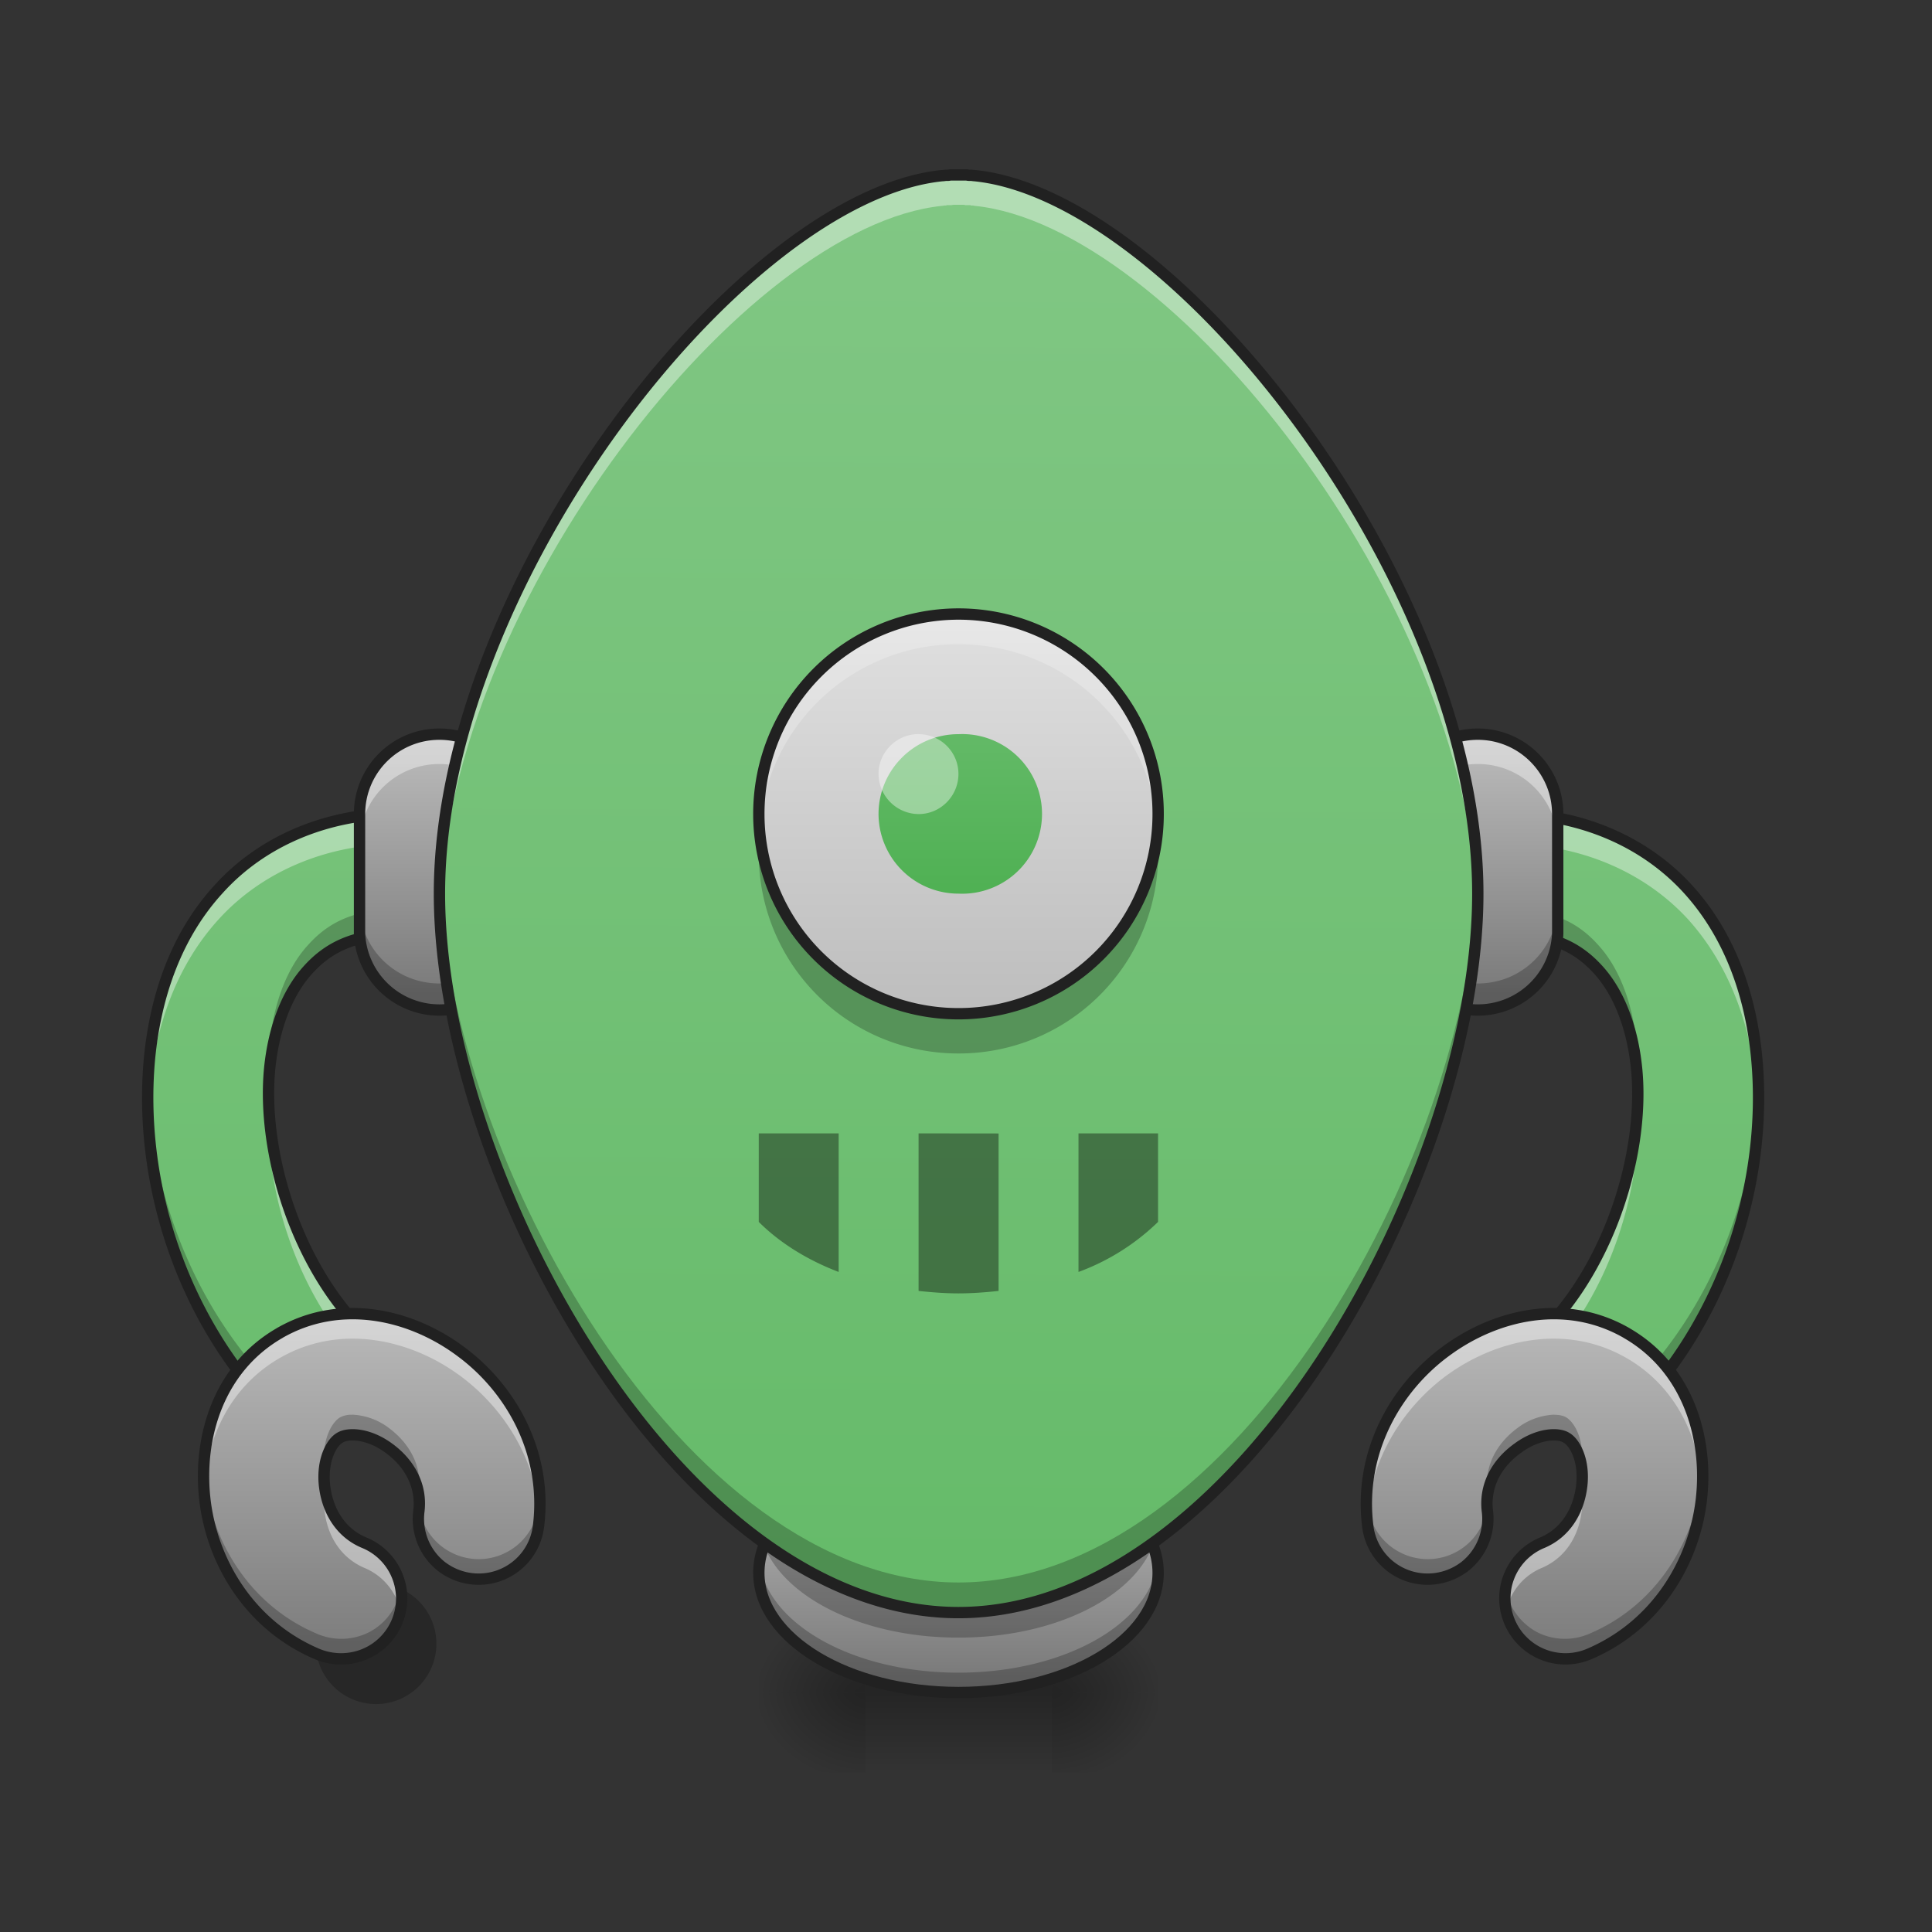 <svg xmlns="http://www.w3.org/2000/svg" width="22pt" height="22pt" viewBox="0 0 22 22"><rect x="0" y="0" width="22" height="22" fill="#333333" stroke="none"/><defs><radialGradient id="a" gradientUnits="userSpaceOnUse" cx="450.909" cy="189.579" fx="450.909" fy="189.579" r="21.167" gradientTransform="matrix(0 -.054 -.064 0 24.045 43.722)"><stop offset="0" stop-opacity=".314"/><stop offset=".222" stop-opacity=".275"/><stop offset="1" stop-opacity="0"/></radialGradient><radialGradient id="b" gradientUnits="userSpaceOnUse" cx="450.909" cy="189.579" fx="450.909" fy="189.579" r="21.167" gradientTransform="matrix(0 .054 .064 0 -2.215 -5.175)"><stop offset="0" stop-opacity=".314"/><stop offset=".222" stop-opacity=".275"/><stop offset="1" stop-opacity="0"/></radialGradient><radialGradient id="c" gradientUnits="userSpaceOnUse" cx="450.909" cy="189.579" fx="450.909" fy="189.579" r="21.167" gradientTransform="matrix(0 -.054 .064 0 -2.215 43.722)"><stop offset="0" stop-opacity=".314"/><stop offset=".222" stop-opacity=".275"/><stop offset="1" stop-opacity="0"/></radialGradient><radialGradient id="d" gradientUnits="userSpaceOnUse" cx="450.909" cy="189.579" fx="450.909" fy="189.579" r="21.167" gradientTransform="matrix(0 .054 -.064 0 24.045 -5.175)"><stop offset="0" stop-opacity=".314"/><stop offset=".222" stop-opacity=".275"/><stop offset="1" stop-opacity="0"/></radialGradient><linearGradient id="e" gradientUnits="userSpaceOnUse" x1="255.323" y1="233.5" x2="255.323" y2="254.667" gradientTransform="matrix(.006 0 0 .043 9.352 9.24)"><stop offset="0" stop-opacity=".275"/><stop offset="1" stop-opacity="0"/></linearGradient><linearGradient id="f" gradientUnits="userSpaceOnUse" x1="254" y1="233.5" x2="254" y2="170" gradientTransform="matrix(.043 0 0 .043 0 9.24)"><stop offset="0" stop-color="#757575"/><stop offset="1" stop-color="#bdbdbd"/></linearGradient><linearGradient id="g" gradientUnits="userSpaceOnUse" x1="84.667" y1="233.5" x2="84.667" y2="-168.667" gradientTransform="matrix(.043 0 0 .043 0 9.24)"><stop offset="0" stop-color="#66bb6a"/><stop offset="1" stop-color="#81c784"/></linearGradient><linearGradient id="h" gradientUnits="userSpaceOnUse" x1="95.25" y1="233.5" x2="95.25" y2="127.667" gradientTransform="matrix(.043 0 0 .043 0 9.24)"><stop offset="0" stop-color="#757575"/><stop offset="1" stop-color="#bdbdbd"/></linearGradient><linearGradient id="i" gradientUnits="userSpaceOnUse" x1="116.417" y1="53.583" x2="116.417" y2="-20.5" gradientTransform="matrix(.043 0 0 .043 0 9.24)"><stop offset="0" stop-color="#757575"/><stop offset="1" stop-color="#bdbdbd"/></linearGradient><linearGradient id="j" gradientUnits="userSpaceOnUse" x1="84.667" y1="233.5" x2="84.667" y2="-168.667" gradientTransform="matrix(-.043 0 0 .043 21.708 9.24)"><stop offset="0" stop-color="#66bb6a"/><stop offset="1" stop-color="#81c784"/></linearGradient><linearGradient id="k" gradientUnits="userSpaceOnUse" x1="95.25" y1="233.5" x2="95.25" y2="127.667" gradientTransform="matrix(-.043 0 0 .043 21.708 9.24)"><stop offset="0" stop-color="#757575"/><stop offset="1" stop-color="#bdbdbd"/></linearGradient><linearGradient id="l" gradientUnits="userSpaceOnUse" x1="116.417" y1="53.583" x2="116.417" y2="-20.5" gradientTransform="matrix(.043 0 0 .043 11.825 9.24)"><stop offset="0" stop-color="#757575"/><stop offset="1" stop-color="#bdbdbd"/></linearGradient><linearGradient id="m" gradientUnits="userSpaceOnUse" x1="960" y1="1615.118" x2="960" y2="175.118" gradientTransform="rotate(.24) scale(.011)"><stop offset="0" stop-color="#66bb6a"/><stop offset="1" stop-color="#81c784"/></linearGradient><linearGradient id="n" gradientUnits="userSpaceOnUse" x1="254" y1="53.583" x2="254" y2="-52.25" gradientTransform="matrix(.043 0 0 .043 0 9.24)"><stop offset="0" stop-color="#bdbdbd"/><stop offset="1" stop-color="#e0e0e0"/></linearGradient><linearGradient id="o" gradientUnits="userSpaceOnUse" x1="254" y1="71.222" x2="254" y2="-69.889" gradientTransform="matrix(.034 0 0 .034 2.183 9.245)"><stop offset="0" stop-color="#81c784"/><stop offset="1" stop-color="#a5d6a7"/></linearGradient><linearGradient id="p" gradientUnits="userSpaceOnUse" x1="254" y1="71.222" x2="254" y2="-69.889" gradientTransform="matrix(.017 0 0 .017 6.55 9.256)"><stop offset="0" stop-color="#4caf50"/><stop offset="1" stop-color="#66bb6a"/></linearGradient></defs><path d="M11.977 19.273h1.21v-.91h-1.21zm0 0" fill="url(#a)"/><path d="M9.855 19.273H8.641v.91h1.214zm0 0" fill="url(#b)"/><path d="M9.855 19.273H8.641v-.91h1.214zm0 0" fill="url(#c)"/><path d="M11.977 19.273h1.21v.91h-1.21zm0 0" fill="url(#d)"/><path d="M9.855 19.047h2.122v1.137H9.855zm0 0" fill="url(#e)"/><path d="M10.914 16.543c1.258 0 2.274.613 2.274 1.367s-1.016 1.363-2.274 1.363c-1.254 0-2.273-.609-2.273-1.363s1.02-1.367 2.273-1.367zm0 0" fill="url(#f)"/><path d="M8.648 17.797a1.032 1.032 0 0 0-.007.113c0 .754 1.015 1.363 2.273 1.363 1.262 0 2.274-.609 2.274-1.363 0-.039 0-.078-.008-.113-.094.7-1.07 1.25-2.266 1.25-1.195 0-2.168-.55-2.266-1.25zm0 0" fill-opacity=".235"/><path d="M8.66 17.113a.828.828 0 0 0-.02.172c0 .754 1.016 1.363 2.274 1.363 1.262 0 2.274-.609 2.274-1.363a.828.828 0 0 0-.016-.172c-.14.676-1.094 1.192-2.258 1.192s-2.117-.516-2.254-1.192zm0 0" fill-opacity=".235"/><path d="M10.914 16.543c1.258 0 2.274.613 2.274 1.367s-1.016 1.363-2.274 1.363c-1.254 0-2.273-.609-2.273-1.363s1.02-1.367 2.273-1.367zm0 0" fill="none" stroke-width=".129" stroke-linecap="round" stroke-linejoin="round" stroke="#212121"/><path d="M4.547 9.262c-.844 0-1.574.328-2.055.86-.484.526-.719 1.214-.789 1.925-.133 1.414.367 2.992 1.45 4.074a.686.686 0 1 0 .973-.973c-.74-.738-1.146-2.003-1.056-2.972.047-.485.207-.88.438-1.133.226-.25.52-.406 1.039-.406a.687.687 0 1 0 0-1.375zm0 0" fill="url(#g)"/><path d="M4.547 9.262c-.844 0-1.574.328-2.055.86-.484.526-.719 1.214-.789 1.925-.02.207-.023.418-.016.629 0-.098.008-.192.016-.285.07-.707.305-1.395.79-1.926.48-.527 1.21-.856 2.054-.856a.683.683 0 0 1 .672.512.69.69 0 0 0-.121-.594.702.702 0 0 0-.551-.265zm-1.484 3.37c-.051.954.351 2.153 1.062 2.864.09.086.152.2.184.32a.69.69 0 0 0-.184-.668c-.629-.625-1.016-1.632-1.063-2.515zm0 0" fill="#fff" fill-opacity=".392"/><path d="M5.227 9.809a.684.684 0 0 1-.68.543c-.52 0-.813.156-1.04.41-.23.25-.39.644-.437 1.129a3.076 3.076 0 0 0-.007.425c0-.046.003-.093.007-.14.047-.485.207-.88.438-1.133.226-.25.52-.406 1.039-.406a.682.682 0 0 0 .68-.828zm-3.543 2.554c-.036 1.328.468 2.754 1.468 3.758a.688.688 0 0 0 1.164-.621.686.686 0 0 1-1.164.336c-.93-.93-1.43-2.227-1.468-3.473zm0 0" fill-opacity=".235"/><path d="M4.547 9.262c-.844 0-1.574.328-2.055.86-.484.526-.719 1.214-.789 1.925-.133 1.414.367 2.992 1.45 4.074a.686.686 0 1 0 .973-.973c-.74-.738-1.146-2.003-1.056-2.972.047-.485.207-.88.438-1.133.226-.25.52-.406 1.039-.406a.687.687 0 1 0 0-1.375zm0 0" fill="none" stroke-width=".129" stroke-linecap="round" stroke-linejoin="round" stroke="#212121"/><path d="M3.184 15.18c-.692.398-.93 1.183-.852 1.886.078.704.5 1.434 1.273 1.766.227.098.493.07.692-.078a.687.687 0 0 0-.152-1.188c-.27-.113-.418-.367-.45-.652-.03-.285.078-.488.176-.543.094-.058.328-.05.559.121.23.168.375.422.34.715a.69.69 0 0 0 .265.637c.2.148.461.18.688.082a.685.685 0 0 0 .41-.555c.101-.836-.32-1.566-.89-1.984-.567-.422-1.368-.606-2.06-.207zm0 0" fill="url(#h)"/><path d="M4.023 14.96a1.609 1.609 0 0 0-.84.22c-.652.379-.902 1.101-.863 1.77.04-.583.301-1.16.864-1.485.691-.399 1.492-.215 2.058.203.48.355.856.926.903 1.598.054-.793-.356-1.48-.903-1.88a2.077 2.077 0 0 0-1.219-.425zm-.32 2a.94.94 0 0 0-.008.24c.032.284.18.534.45.652.21.085.367.27.414.492a.689.689 0 0 0-.414-.778c-.254-.109-.399-.34-.442-.605zm1.063.325c0 .043 0 .09.007.133a.497.497 0 0 0-.007-.133zm0 0" fill="#fff" fill-opacity=".392"/><path d="M4.012 16.11a.278.278 0 0 0-.14.03c-.099.06-.208.262-.177.547 0 .004.004.008.004.016.024-.172.102-.293.172-.332.094-.058.328-.05.559.121a.808.808 0 0 1 .336.524.108.108 0 0 0 .004-.036c.035-.293-.11-.546-.34-.718a.744.744 0 0 0-.418-.153zm-1.692.59c-.007.12-.004.245.012.366.078.704.5 1.434 1.273 1.766a.687.687 0 1 0 .957-.742.685.685 0 0 1-.351.492.7.7 0 0 1-.606.02c-.773-.329-1.195-1.063-1.273-1.762l-.012-.14zm3.825.312l-.012.133a.688.688 0 0 1-.664.609.688.688 0 0 1-.696-.578c0 .012-.003.02-.003.031a.69.69 0 0 0 .265.637c.2.148.461.183.688.082a.685.685 0 0 0 .41-.555c.015-.121.02-.242.012-.36zm0 0" fill-opacity=".235"/><path d="M3.184 15.18c-.692.398-.93 1.183-.852 1.886.078.704.5 1.434 1.273 1.766.227.098.493.07.692-.078a.687.687 0 0 0-.152-1.188c-.27-.113-.418-.367-.45-.652-.03-.285.078-.488.176-.543.094-.058.328-.05.559.121.23.168.375.422.34.715a.69.69 0 0 0 .265.637c.2.148.461.18.688.082a.685.685 0 0 0 .41-.555c.101-.836-.32-1.566-.89-1.984-.567-.422-1.368-.606-2.06-.207zm0 0" fill="none" stroke-width=".129" stroke-linecap="round" stroke-linejoin="round" stroke="#212121"/><path d="M5.004 8.36c.5 0 .91.406.91.91v1.363a.911.911 0 0 1-1.82 0V9.27c0-.504.406-.91.91-.91zm0 0" fill="url(#i)"/><path d="M5.004 8.36a.909.909 0 0 0-.91.91v.34c0-.505.406-.91.91-.91s.91.405.91.91v-.34a.909.909 0 0 0-.91-.91zm0 0" fill="#fff" fill-opacity=".392"/><path d="M5.004 11.543a.909.909 0 0 1-.91-.91v-.34c0 .504.406.906.91.906s.91-.402.91-.906v.34c0 .504-.406.91-.91.91zm0 0" fill-opacity=".235"/><path d="M5.004 8.36c.5 0 .91.406.91.91v1.363a.911.911 0 0 1-1.82 0V9.27c0-.504.406-.91.91-.91zm0 0" fill="none" stroke-width=".129" stroke-linecap="round" stroke-linejoin="round" stroke="#212121"/><path d="M17.16 9.262c.844 0 1.574.328 2.059.86.48.526.718 1.214.785 1.925.133 1.414-.367 2.992-1.45 4.074a.686.686 0 1 1-.969-.973c.735-.738 1.145-2.003 1.052-2.972-.047-.485-.207-.88-.438-1.133-.226-.25-.52-.406-1.039-.406a.684.684 0 1 1-.602-1.031.695.695 0 0 1 .602-.344zm0 0" fill="url(#j)"/><path d="M17.16 9.262c.844 0 1.574.328 2.059.86.48.526.718 1.214.785 1.925.02.207.027.418.02.629a6.54 6.54 0 0 0-.02-.285c-.067-.707-.305-1.395-.785-1.926-.485-.527-1.215-.856-2.059-.856a.683.683 0 0 0-.672.512.689.689 0 0 1 .672-.86zm1.485 3.37c.054.954-.352 2.153-1.06 2.864a.654.654 0 0 0-.187.32.684.684 0 0 1 .188-.668c.625-.625 1.012-1.632 1.059-2.515zm0 0" fill="#fff" fill-opacity=".392"/><path d="M16.48 9.809c.067.32.352.546.68.543.52 0 .813.156 1.04.41.23.25.39.644.437 1.129.011.136.015.28.011.425l-.011-.14c-.047-.485-.207-.88-.438-1.133-.226-.25-.52-.406-1.039-.406a.687.687 0 0 1-.68-.828zm3.543 2.554c.04 1.328-.468 2.754-1.468 3.758a.688.688 0 0 1-1.164-.621.692.692 0 0 0 .48.516c.246.07.508.004.684-.18.93-.93 1.433-2.227 1.468-3.473zm0 0" fill-opacity=".235"/><path d="M17.16 9.262c.844 0 1.574.328 2.059.86.48.526.718 1.214.785 1.925.133 1.414-.367 2.992-1.45 4.074a.686.686 0 1 1-.969-.973c.735-.738 1.145-2.003 1.052-2.972-.047-.485-.207-.88-.438-1.133-.226-.25-.52-.406-1.039-.406a.684.684 0 1 1-.602-1.031.695.695 0 0 1 .602-.344zm0 0" fill="none" stroke-width=".129" stroke-linecap="round" stroke-linejoin="round" stroke="#212121"/><path d="M18.523 15.18c.692.398.93 1.183.852 1.886-.078.704-.5 1.434-1.273 1.766a.69.69 0 0 1-.961-.715.687.687 0 0 1 .422-.55c.269-.114.417-.368.449-.653.031-.285-.078-.488-.176-.543-.094-.058-.324-.05-.555.121-.234.168-.379.422-.343.715a.69.69 0 0 1-.266.637c-.2.148-.461.18-.688.082a.685.685 0 0 1-.41-.555c-.101-.836.32-1.566.89-1.984.571-.422 1.368-.606 2.06-.207zm0 0" fill="url(#k)"/><path d="M17.684 14.96c.285-.003.57.063.84.22.656.379.902 1.101.863 1.77-.04-.583-.301-1.16-.864-1.485-.691-.399-1.488-.215-2.058.203-.477.355-.852.926-.899 1.598-.054-.793.356-1.48.899-1.88a2.077 2.077 0 0 1 1.219-.425zm.32 2a.79.79 0 0 1 .008.24c-.032.284-.18.534-.45.652a.68.68 0 0 0-.41.492.682.682 0 0 1 .41-.778c.254-.109.403-.34.442-.605zm-1.063.325c.004.043 0 .09-.007.133 0-.047.003-.09.007-.133zm0 0" fill="#fff" fill-opacity=".392"/><path d="M17.695 16.11c.059 0 .11.011.14.03.099.06.208.262.177.547 0 .004 0 .008-.004.016-.024-.172-.098-.293-.172-.332-.094-.058-.324-.05-.559.121a.808.808 0 0 0-.336.524l-.003-.036c-.036-.293.109-.546.34-.718a.744.744 0 0 1 .417-.153zm1.692.59c.008.12.004.245-.012.366-.078.704-.5 1.434-1.273 1.766a.695.695 0 0 1-.7-.086.695.695 0 0 1-.257-.656c.035.21.168.39.351.492a.7.7 0 0 0 .606.02c.773-.329 1.195-1.063 1.273-1.762a.854.854 0 0 0 .012-.14zm-3.825.312l.012.133a.69.69 0 0 0 .668.609.684.684 0 0 0 .692-.578c.003.012.003.02.003.031a.69.69 0 0 1-.265.637.683.683 0 0 1-.688.082.685.685 0 0 1-.41-.555 1.854 1.854 0 0 1-.011-.36zm0 0" fill-opacity=".235"/><path d="M18.523 15.18c.692.398.93 1.183.852 1.886-.078.704-.5 1.434-1.273 1.766a.69.69 0 0 1-.961-.715.687.687 0 0 1 .421-.55c.27-.114.418-.368.45-.653.031-.285-.078-.488-.176-.543-.094-.058-.324-.05-.555.121-.234.168-.379.422-.344.715a.69.69 0 0 1-.265.637c-.2.148-.461.18-.688.082a.685.685 0 0 1-.41-.555c-.101-.836.32-1.566.89-1.984.571-.422 1.368-.606 2.06-.207zm0 0" fill="none" stroke-width=".129" stroke-linecap="round" stroke-linejoin="round" stroke="#212121"/><path d="M16.828 8.36c.5 0 .91.406.91.91v1.363a.911.911 0 0 1-1.82 0V9.27c0-.504.406-.91.91-.91zm0 0" fill="url(#l)"/><path d="M16.828 8.36a.909.909 0 0 0-.91.91v.34c0-.505.406-.91.91-.91s.91.405.91.91v-.34a.909.909 0 0 0-.91-.91zm0 0" fill="#fff" fill-opacity=".392"/><path d="M16.828 11.543a.909.909 0 0 1-.91-.91v-.34c0 .504.406.906.91.906s.91-.402.91-.906v.34c0 .504-.406.91-.91.91zm0 0" fill-opacity=".235"/><path d="M16.828 8.36c.5 0 .91.406.91.91v1.363a.911.911 0 0 1-1.82 0V9.27c0-.504.406-.91.91-.91zm0 0" fill="none" stroke-width=".129" stroke-linecap="round" stroke-linejoin="round" stroke="#212121"/><path d="M10.914 1.992h-.094c-.011.004-.027.004-.039.004h-.004c-.015 0-.03.004-.047.004-2.28.23-5.726 4.637-5.726 8.176 0 3.183 2.726 8.187 5.91 8.187s5.914-5.004 5.914-8.187c0-3.54-3.45-7.946-5.73-8.176-.012 0-.028-.004-.043-.004h-.004c-.016 0-.028 0-.04-.004h-.096zm0 0" fill="url(#m)"/><path d="M10.914 6.992a2.274 2.274 0 0 1 2.274 2.278 2.273 2.273 0 1 1-4.547 0 2.276 2.276 0 0 1 2.273-2.278zm0 0" fill="url(#n)"/><path d="M8.652 9.496a2.27 2.27 0 0 0 2.262 2.5 2.268 2.268 0 0 0 2.274-2.273c0-.078-.004-.153-.008-.227a2.27 2.27 0 0 1-2.266 2.047 2.267 2.267 0 0 1-2.262-2.047zm0 0" fill-opacity=".235"/><path d="M10.914 6.992a2.271 2.271 0 0 0-2.266 2.446 2.264 2.264 0 0 1 2.266-2.102c1.203 0 2.184.922 2.27 2.101.004-.054.004-.113.004-.167a2.269 2.269 0 0 0-2.274-2.278zm0 0" fill="#fff" fill-opacity=".235"/><path d="M10.914 6.992a2.274 2.274 0 0 1 2.274 2.278 2.273 2.273 0 1 1-4.547 0 2.276 2.276 0 0 1 2.273-2.278zm0 0" fill="none" stroke-width=".129" stroke-linecap="round" stroke-linejoin="round" stroke="#212121"/><path d="M10.914 7.45a1.819 1.819 0 1 1 0 0zm0 0" fill="url(#o)"/><path d="M10.914 8.36a.909.909 0 1 1 0 1.816.91.91 0 0 1-.91-.906c0-.504.41-.91.91-.91zm0 0" fill="url(#p)"/><path d="M10.46 8.36c.25 0 .454.203.454.453s-.203.457-.453.457a.46.46 0 0 1-.457-.457c0-.25.207-.454.457-.454zm0 0" fill="#fff" fill-opacity=".392"/><path d="M10.914 1.992h-.094c-.011.004-.027.004-.039.004h-.004c-.015 0-.03.004-.047.004-2.28.23-5.726 4.637-5.726 8.176v.172c.11-3.512 3.484-7.778 5.726-8.004.016-.004.032-.004.047-.004 0-.004 0-.004.004-.004h.055c.012-.004.02-.004.031-.004h.097c.009 0 .02 0 .028.004h.059s.004 0 .004.004c.015 0 .03 0 .043.004 2.246.226 5.62 4.492 5.726 8.004.004-.059.004-.114.004-.172 0-3.54-3.45-7.946-5.73-8.176-.012 0-.028-.004-.043-.004h-.004c-.016 0-.028 0-.04-.004h-.096zm0 0" fill="#fff" fill-opacity=".392"/><path d="M5.004 10.004v.172c0 3.183 2.726 8.187 5.91 8.187s5.914-5.004 5.914-8.187c0-.055 0-.114-.004-.172-.094 3.187-2.781 8.016-5.91 8.016-3.125 0-5.812-4.829-5.91-8.016zm0 0" fill-opacity=".235"/><path d="M10.914 1.992h-.094a.133.133 0 0 1-.039.004h-.004c-.015 0-.03.004-.047.004-2.28.23-5.726 4.637-5.726 8.176 0 3.183 2.726 8.187 5.91 8.187s5.914-5.004 5.914-8.187c0-3.54-3.45-7.946-5.73-8.176-.012 0-.028-.004-.043-.004h-.004c-.016 0-.028 0-.04-.004h-.096zm0 0" fill="none" stroke-width=".129" stroke-linecap="round" stroke-linejoin="round" stroke="#212121"/><path d="M8.64 12.906v1.008c.235.234.544.43.91.57v-1.578zm1.82 0V14.7c.15.016.302.028.454.028.156 0 .309-.012.457-.028v-1.793zm1.821 0v1.578a2.57 2.57 0 0 0 .906-.57v-1.008zm0 0" fill-opacity=".392"/></svg>